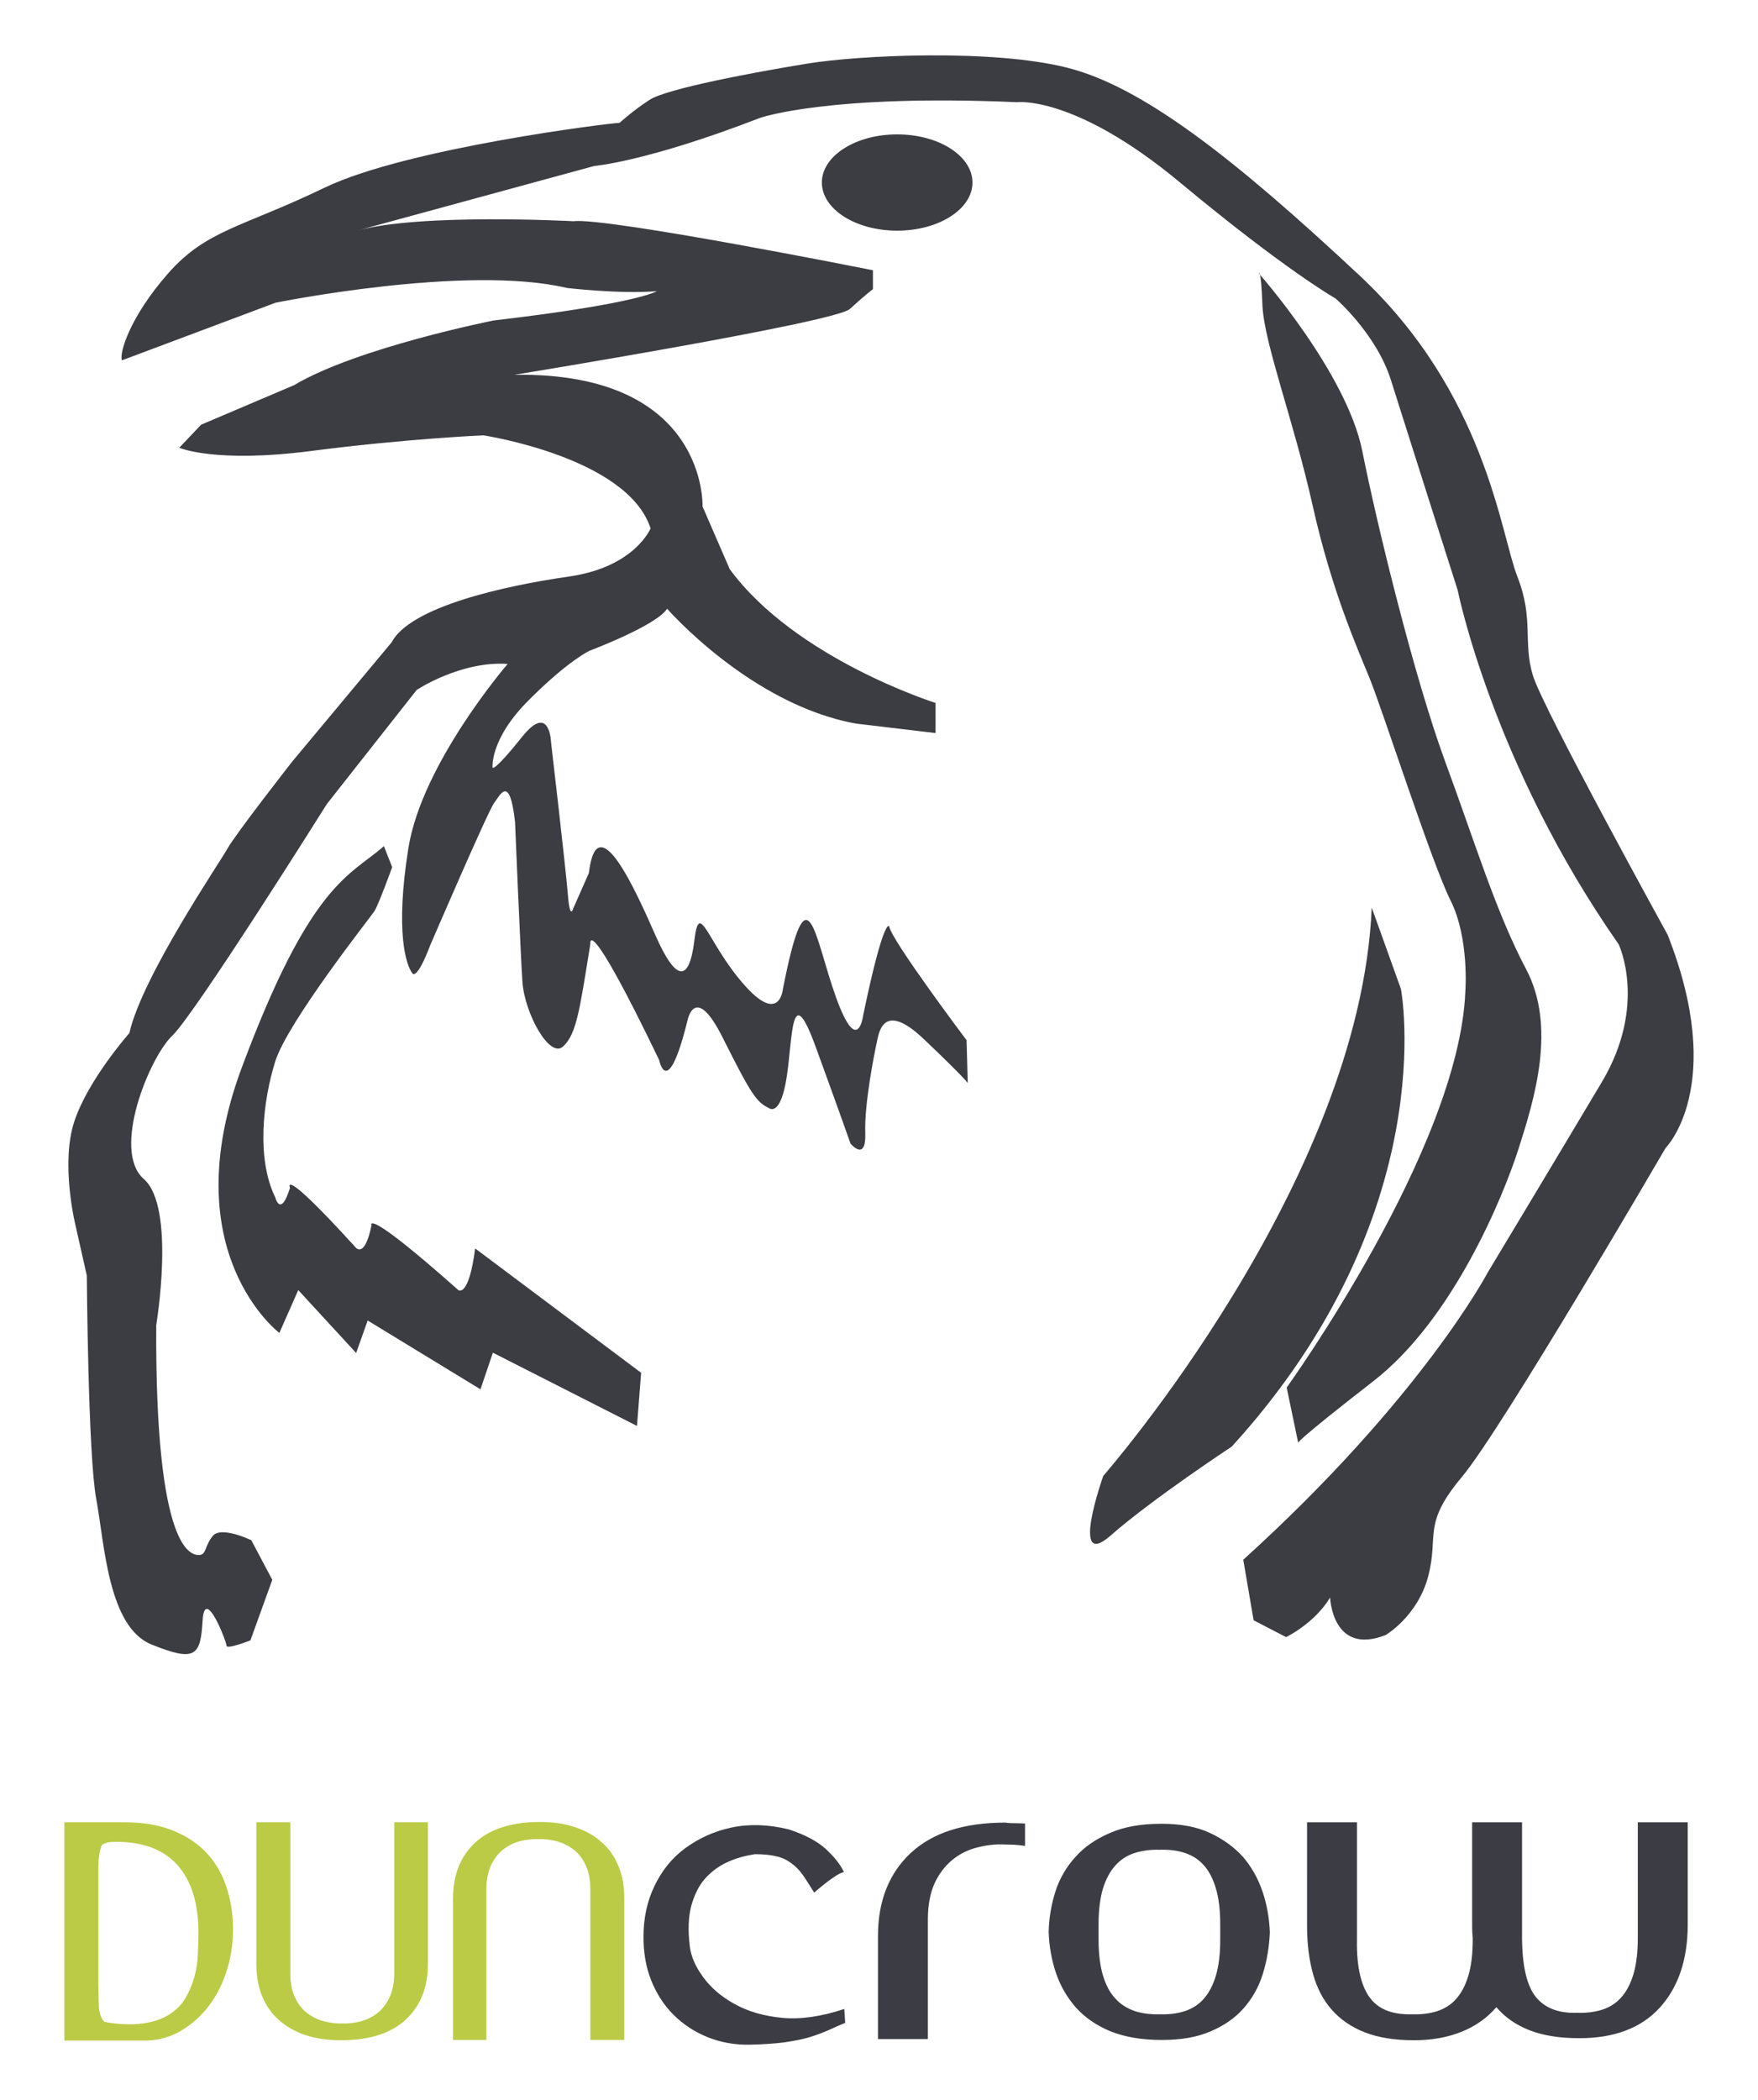 <svg xmlns="http://www.w3.org/2000/svg" viewBox="0 0 595.3 711">
  <style>
    .st0{fill:#3c3c43}.st1{fill:#bbcb46}.st2{fill:#3c3d44}
  </style>
  <g id="duncrow_logo">
    <path id="outline_4" class="st0" d="M130 286.5l2.8 7.1s-4.6 12.7-6 14.9c-1.4 2.1-29.4 37.5-33.6 50.9-4.2 13.4-6.4 32.9 0 46 0 0 1.8 7.1 5-3.2 0 0-3.5-8.1 21.9 19.8 0 0 3.2 5 5.7-7.1 0 0-2.8-6.7 29.4 21.9 0 0 3.5 2.8 5.7-14.1l56.2 42.1-1.4 18-48.8-24.8-4.2 12.4-38.2-23.3-3.9 11-19.6-21.3-6.4 14.5s-36.1-27.2-12.7-89.9c23.3-62.5 36.4-64.7 48.1-74.9z"/>
    <path id="outline_1" class="st0" d="M209.8 41.6c-2.8 0-71.8 8.5-99.8 21.9C82.1 77 70 77.7 56.9 92.6c-13.1 14.9-16.6 27.2-15.6 29.4l52-19.5s64.4-13.1 98.7-5c0 0 17.7 2.1 30.4 1.1 0 0-6.4 4.2-55.2 9.9 0 0-46.3 9.2-67.6 21.9l-31.5 13.4-7.4 7.8s12 5.3 44.6 1.1c32.5-4.2 58.4-5.3 58.4-5.3s48.8 7.4 56.6 31.5c0 0-5.3 13.1-27.6 16.3-22.3 3.2-53.8 10.3-60.1 22.3L99 257.8s-19.1 24.4-21.9 29.4c-2.8 5-29 43.5-33.3 62.6 0 0-14.1 15.9-18.7 30.1-4.6 14.2.4 34.7.4 34.7l3.9 17.3s.4 60.8 3.2 75.7c2.8 14.9 3.9 43.2 18.7 49.2 14.9 6 16.6 3.9 17.3-8.1.7-12 8.1 7.1 8.1 8.5 0 1.4 8.1-1.8 8.1-1.8l7.4-20.5-7.1-13.4s-10.3-5-13.1-1.4c-2.8 3.5-2.1 6.4-4.6 6.4-2.5 0-14.9-.7-14.5-77.8 0 0 6.7-40-4.2-49.5-11-9.6 1.8-41 9.6-48.5 7.8-7.4 52.4-78.5 52.4-78.5l30.4-38.6s14.9-9.9 30.8-8.8c0 0-29 33.6-33.6 62.3-4.6 28.7-.7 40 1.4 42.5 0 0 1.4 2.5 6-9.6 0 0 19.5-45.3 21.6-48.1 2.1-2.8 5.3-9.9 7.1 6.4 0 0 1.8 43.5 2.5 54.1.7 10.6 9.2 26.2 13.8 21.9 4.6-4.2 5.7-13.1 9.2-34.7 0 0-1.4-12 23.3 39.3 0 0 2.8 14.2 9.6-13.4 0 0 2.5-13.1 12 6 9.6 19.1 11.3 21.6 15.6 23.7 0 0 3.9 3.2 6-10.6s1.4-33.3 9.9-9.9c8.5 23.3 11.7 32.5 11.7 32.5s5.3 6.4 5-3.5c-.4-9.9 3.2-27.6 3.9-30.8.7-3.2 2.1-14.2 15.9-1.1s14.9 14.9 14.9 14.9l-.4-14.5s-25.8-34.3-26.2-38.6c0 0-1.8-3.5-8.8 30.1 0 0-1.8 14.5-9.2-6-7.4-20.5-9.6-45.6-18-2.8 0 0-1.1 12.4-13.4-1.8-12.4-14.2-14.9-29-16.6-14.5-1.8 14.5-6.4 13.4-13.1-1.8-6.7-15.2-19.8-44.6-22.6-21.2l-5.3 12s-1.1 4.2-1.8-4.6-5.7-51.6-5.7-51.6-.4-13.8-9.9-1.8c-9.6 12-9.9 10.3-9.9 10.3s-1.1-9.6 12.4-23c13.4-13.4 20.5-16.6 20.5-16.6s22.6-8.5 26.2-14.2c0 0 28.3 32.5 64 38.9l26.9 3.2V238s-47.4-14.9-69.7-45.3l-9.2-21.2s1.8-45.6-63.7-44.6c0 0 108.6-17.7 113.6-22.3 5-4.6 7.8-6.7 7.8-6.7v-6.4s-90.2-18-101.5-16.6c0 0-52-2.8-73.2 3.2l80.3-21.9s17.7-1.4 56.2-16.3c0 0 23-8.1 87-5.3 0 0 19.5-2.5 55.2 27.2s52.7 39.3 52.7 39.3 13.8 12 18.7 27.6 22.6 71.1 22.6 71.1 11.7 58.7 54.5 119.9c0 0 9.9 20.5-5.7 46.7-15.6 26.2-38.6 64.4-38.6 64.4s-22.3 42.5-82.8 97.3l3.5 20.5 11 5.7s9.6-4.6 14.9-13.4c0 0 .7 19.8 18.8 12.7 0 0 11-6.4 14.5-20.2 3.5-13.8-2.1-17.3 11.3-33.3 13.4-15.9 69-111.4 69-111.4s20.9-20.9.7-72.2c0 0-42.1-76.4-45.6-87.7-3.5-11.3.4-19.1-5.3-33.6s-10.6-61.9-53.4-101.9c-42.8-40-73.6-64-99.1-70.4-25.5-6.4-70.4-4.2-87.7-1.4-17.3 2.8-48.1 8.5-53.8 12.4-5.8 3.8-10 7.7-10 7.7z"/>
    <path id="outline_2" class="st0" d="M426.3 92.6s29.7 33.6 35 60.1c5.3 26.5 17.7 76.8 27.9 104.7 10.3 27.9 17.3 51.3 27.6 70.8s2.8 43.9-2.5 60.5-22.3 58-49.2 78.9c-26.9 20.9-25.5 20.9-25.5 20.9l-3.9-18.7s58.4-81 60.5-134.1c0 0 1.4-18-5-30.8-6.4-12.7-23.3-65.4-27.6-75.7-4.2-10.3-12.7-29.4-19.1-58-6.4-28.7-16.3-54.5-17-67.6-.5-13.1-1.2-11-1.2-11z"/>
    <path id="outline_3" class="st0" d="M464.5 307.3l9.9 27.6s14.5 76.1-57.3 154.9c0 0-26.9 17.7-41 30.1-14.1 12.4-2.5-20.2-2.5-20.2s87-99.3 90.9-192.4z"/>
    <path id="auge" class="st0" d="M329.3 61.8c0 9-11.4 16.3-25.5 16.3s-25.5-7.3-25.5-16.3 11.4-16.3 25.5-16.3 25.5 7.3 25.5 16.3z"/>
    <path class="st1" d="M76.5 668.1c-1.6 4.7-3.8 8.7-6.6 12.1-2.8 3.4-6 6-9.7 8-3.7 1.9-7.6 2.8-11.8 2.7H21.8V617h20.4c5.9 0 11.1.8 15.6 2.5s8.4 4.1 11.5 7.2c3.1 3.1 5.5 6.9 7.1 11.4 1.6 4.5 2.5 9.5 2.5 15.1 0 5.2-.8 10.2-2.4 14.9zm-40.3-44.2c-.8.2-1.4.5-1.8 1-.7 1.7-1.1 4.4-1.1 8.1v37.6c0 3.8.1 6.8.2 9.1.2 2.2.8 3.9 1.9 4.9 5.1.9 9.4 1 13 .5 3.6-.5 6.5-1.5 8.9-3 2.3-1.5 4.2-3.3 5.5-5.6 1.3-2.2 2.3-4.6 3-7.1.7-2.5 1.1-5.1 1.2-7.7.1-2.6.2-5 .2-7.3 0-10-2.4-17.6-7.1-22.9-4.7-5.3-11.7-7.9-20.9-7.9-1.3 0-2.3.1-3 .3zM133.4 617h11.5v47.9c0 8-2.5 14.3-7.6 19-5 4.6-12.3 6.9-21.9 6.9-4.5 0-8.6-.6-12.1-1.8-3.5-1.2-6.5-2.9-9-5.2-2.5-2.2-4.3-4.9-5.6-8.1-1.3-3.2-1.9-6.8-1.9-10.8V617h11.5v51c0 3.3.5 6 1.6 8.3 1 2.2 2.4 4 4.1 5.3 1.7 1.3 3.6 2.2 5.7 2.8 2.1.5 4.2.8 6.3.7 2.1.1 4.1-.2 6.2-.7 2.1-.6 3.9-1.5 5.6-2.8 1.7-1.3 3-3.1 4.1-5.3 1-2.2 1.6-4.9 1.6-8.2V617zM164.9 690.7h-11.5v-47.9c0-8 2.5-14.3 7.6-19 5-4.6 12.3-6.9 21.9-6.9 4.5 0 8.5.6 12 1.8 3.5 1.2 6.5 2.9 9 5.2 2.5 2.2 4.3 4.9 5.6 8.1 1.3 3.2 1.9 6.8 1.9 10.8v47.9h-11.5v-50.9c0-3.3-.5-6-1.6-8.3-1-2.2-2.4-4-4.1-5.3-1.7-1.3-3.6-2.2-5.7-2.8-2.1-.5-4.2-.8-6.3-.7-2.1-.1-4.1.2-6.2.7-2.1.6-3.9 1.5-5.6 2.8-1.7 1.3-3 3.1-4.1 5.3-1 2.2-1.6 4.9-1.6 8.2v51z"/>
    <g>
      <path class="st2" d="M246.5 630.4c-2.9 1.3-5.4 3.1-7.6 5.5-2.2 2.4-3.7 5.5-4.8 9.3-1 3.8-1.2 8.5-.5 13.9.4 3.3 1.9 6.8 4.5 10.3 2.6 3.6 6.1 6.6 10.6 9.1s9.8 4.1 16.1 4.7c6.3.6 13.3-.4 21.1-3l.3 4.7c-2.1.9-4 1.7-5.9 2.6-1.9.8-4 1.6-6.3 2.3-2.3.7-5.1 1.2-8.3 1.7-3.2.4-7.1.7-11.7.8-5.3.1-10.1-.8-14.5-2.6s-8.2-4.3-11.5-7.6c-3.2-3.2-5.7-7.1-7.5-11.6-1.8-4.5-2.6-9.4-2.6-14.7 0-6.3 1.2-12 3.7-17.2 2.5-5.2 5.9-9.5 10.4-12.8s9.6-5.7 15.6-7c6-1.3 12.5-1.1 19.5.6 5.5 1.8 9.6 4 12.5 6.6 2.8 2.6 4.8 5.1 5.9 7.3.2.4.3.6.4.5 0 0-.2 0-.9.3-.6.2-1.7.8-3.1 1.8-1.4.9-3.5 2.6-6.2 4.9-1.4-2.2-2.6-4.2-3.8-5.9-1.2-1.7-2.5-3-4-4.1-1.5-1.1-3.2-1.9-5.1-2.3-2-.5-4.4-.7-7.2-.7-3.2.5-6.2 1.3-9.1 2.6zM343.7 617.3c1.2 0 2.3.1 3.4.1v7.6c-1.2-.2-2.4-.3-3.7-.4-1.3 0-2.5-.1-3.7-.1-3-.1-6.1.3-9.1 1.1s-5.8 2.2-8.2 4.2c-2.4 2-4.4 4.6-5.9 7.8-1.5 3.3-2.3 7.4-2.3 12.2v40.6h-16.9v-34.8c0-11.9 3.7-21.3 11.1-28.2 7.4-6.9 18.1-10.3 32.1-10.3 1 .2 2.1.2 3.2.2zM409.7 620.6c4.5 2.1 8.2 4.8 11.2 8.1 2.9 3.4 5.1 7.3 6.6 11.7s2.3 9 2.5 13.8c-.2 5-1 9.7-2.4 14.2s-3.6 8.3-6.5 11.6c-2.9 3.3-6.7 5.9-11.2 7.8-4.6 2-10.1 2.9-16.5 2.9-6.8 0-12.5-1-17.3-2.9-4.8-2-8.6-4.6-11.7-8-3-3.4-5.3-7.3-6.8-11.7s-2.3-9-2.5-13.9c.1-4.8.9-9.4 2.3-13.8s3.7-8.3 6.8-11.7c3-3.4 7-6.1 11.7-8.1 4.8-2.1 10.6-3.1 17.3-3.1 6.6 0 12 1 16.5 3.1zm-36.2 48.3c1 3.3 2.4 5.9 4.2 7.8 1.8 2 4 3.3 6.5 4.2 2.5.8 5.3 1.2 8.4 1.1 3 .1 5.8-.2 8.4-1 2.5-.8 4.7-2.1 6.5-4.1 1.8-2 3.2-4.6 4.2-7.9 1-3.3 1.5-7.4 1.5-12.3v-5.1c0-4.9-.5-9-1.5-12.3-1-3.3-2.4-6-4.2-7.9-1.8-2-4-3.3-6.5-4.1-2.5-.8-5.3-1.1-8.4-1-3-.1-5.8.3-8.4 1.1-2.5.8-4.7 2.2-6.5 4.2-1.8 2-3.2 4.6-4.2 7.8-1 3.3-1.5 7.4-1.5 12.2v5.1c0 4.8.5 8.9 1.5 12.2zM460.6 668.9c.8 3.3 2 5.9 3.5 7.8 1.6 2 3.5 3.3 5.9 4.2 2.3.8 5 1.2 8.1 1.1 3 .1 5.8-.2 8.4-1 2.5-.8 4.7-2.1 6.5-4.1 1.8-2 3.2-4.6 4.2-7.9 1-3.3 1.5-7.4 1.5-12.3 0-.4 0-1-.1-1.8s-.1-2.6-.1-5.2v-11.6V617h16.9v39.4c.1 9.6 1.7 16.2 4.8 19.9 3.1 3.7 7.7 5.4 13.8 5.2 3 .1 5.8-.2 8.4-1 2.5-.8 4.7-2.1 6.5-4.1 1.8-2 3.2-4.6 4.2-7.9 1-3.3 1.5-7.4 1.5-12.3V617h16.9v34.6c0 11.9-3.2 21.3-9.5 28.2-6.3 6.9-15.4 10.3-27.2 10.3-6.7 0-12.3-.9-16.9-2.7-4.6-1.8-8.3-4.4-11.2-7.8-3.1 3.6-7 6.4-11.7 8.3-4.7 1.9-10.1 2.9-16.2 2.9-6.6 0-12.1-.9-16.7-2.7-4.6-1.8-8.3-4.4-11.2-7.7-2.9-3.3-5-7.4-6.3-12.1-1.3-4.7-2-10.1-2-16.1V617h16.9v39.7c-.1 4.8.3 8.9 1.1 12.2z"/>
    </g>
  </g>
</svg>
